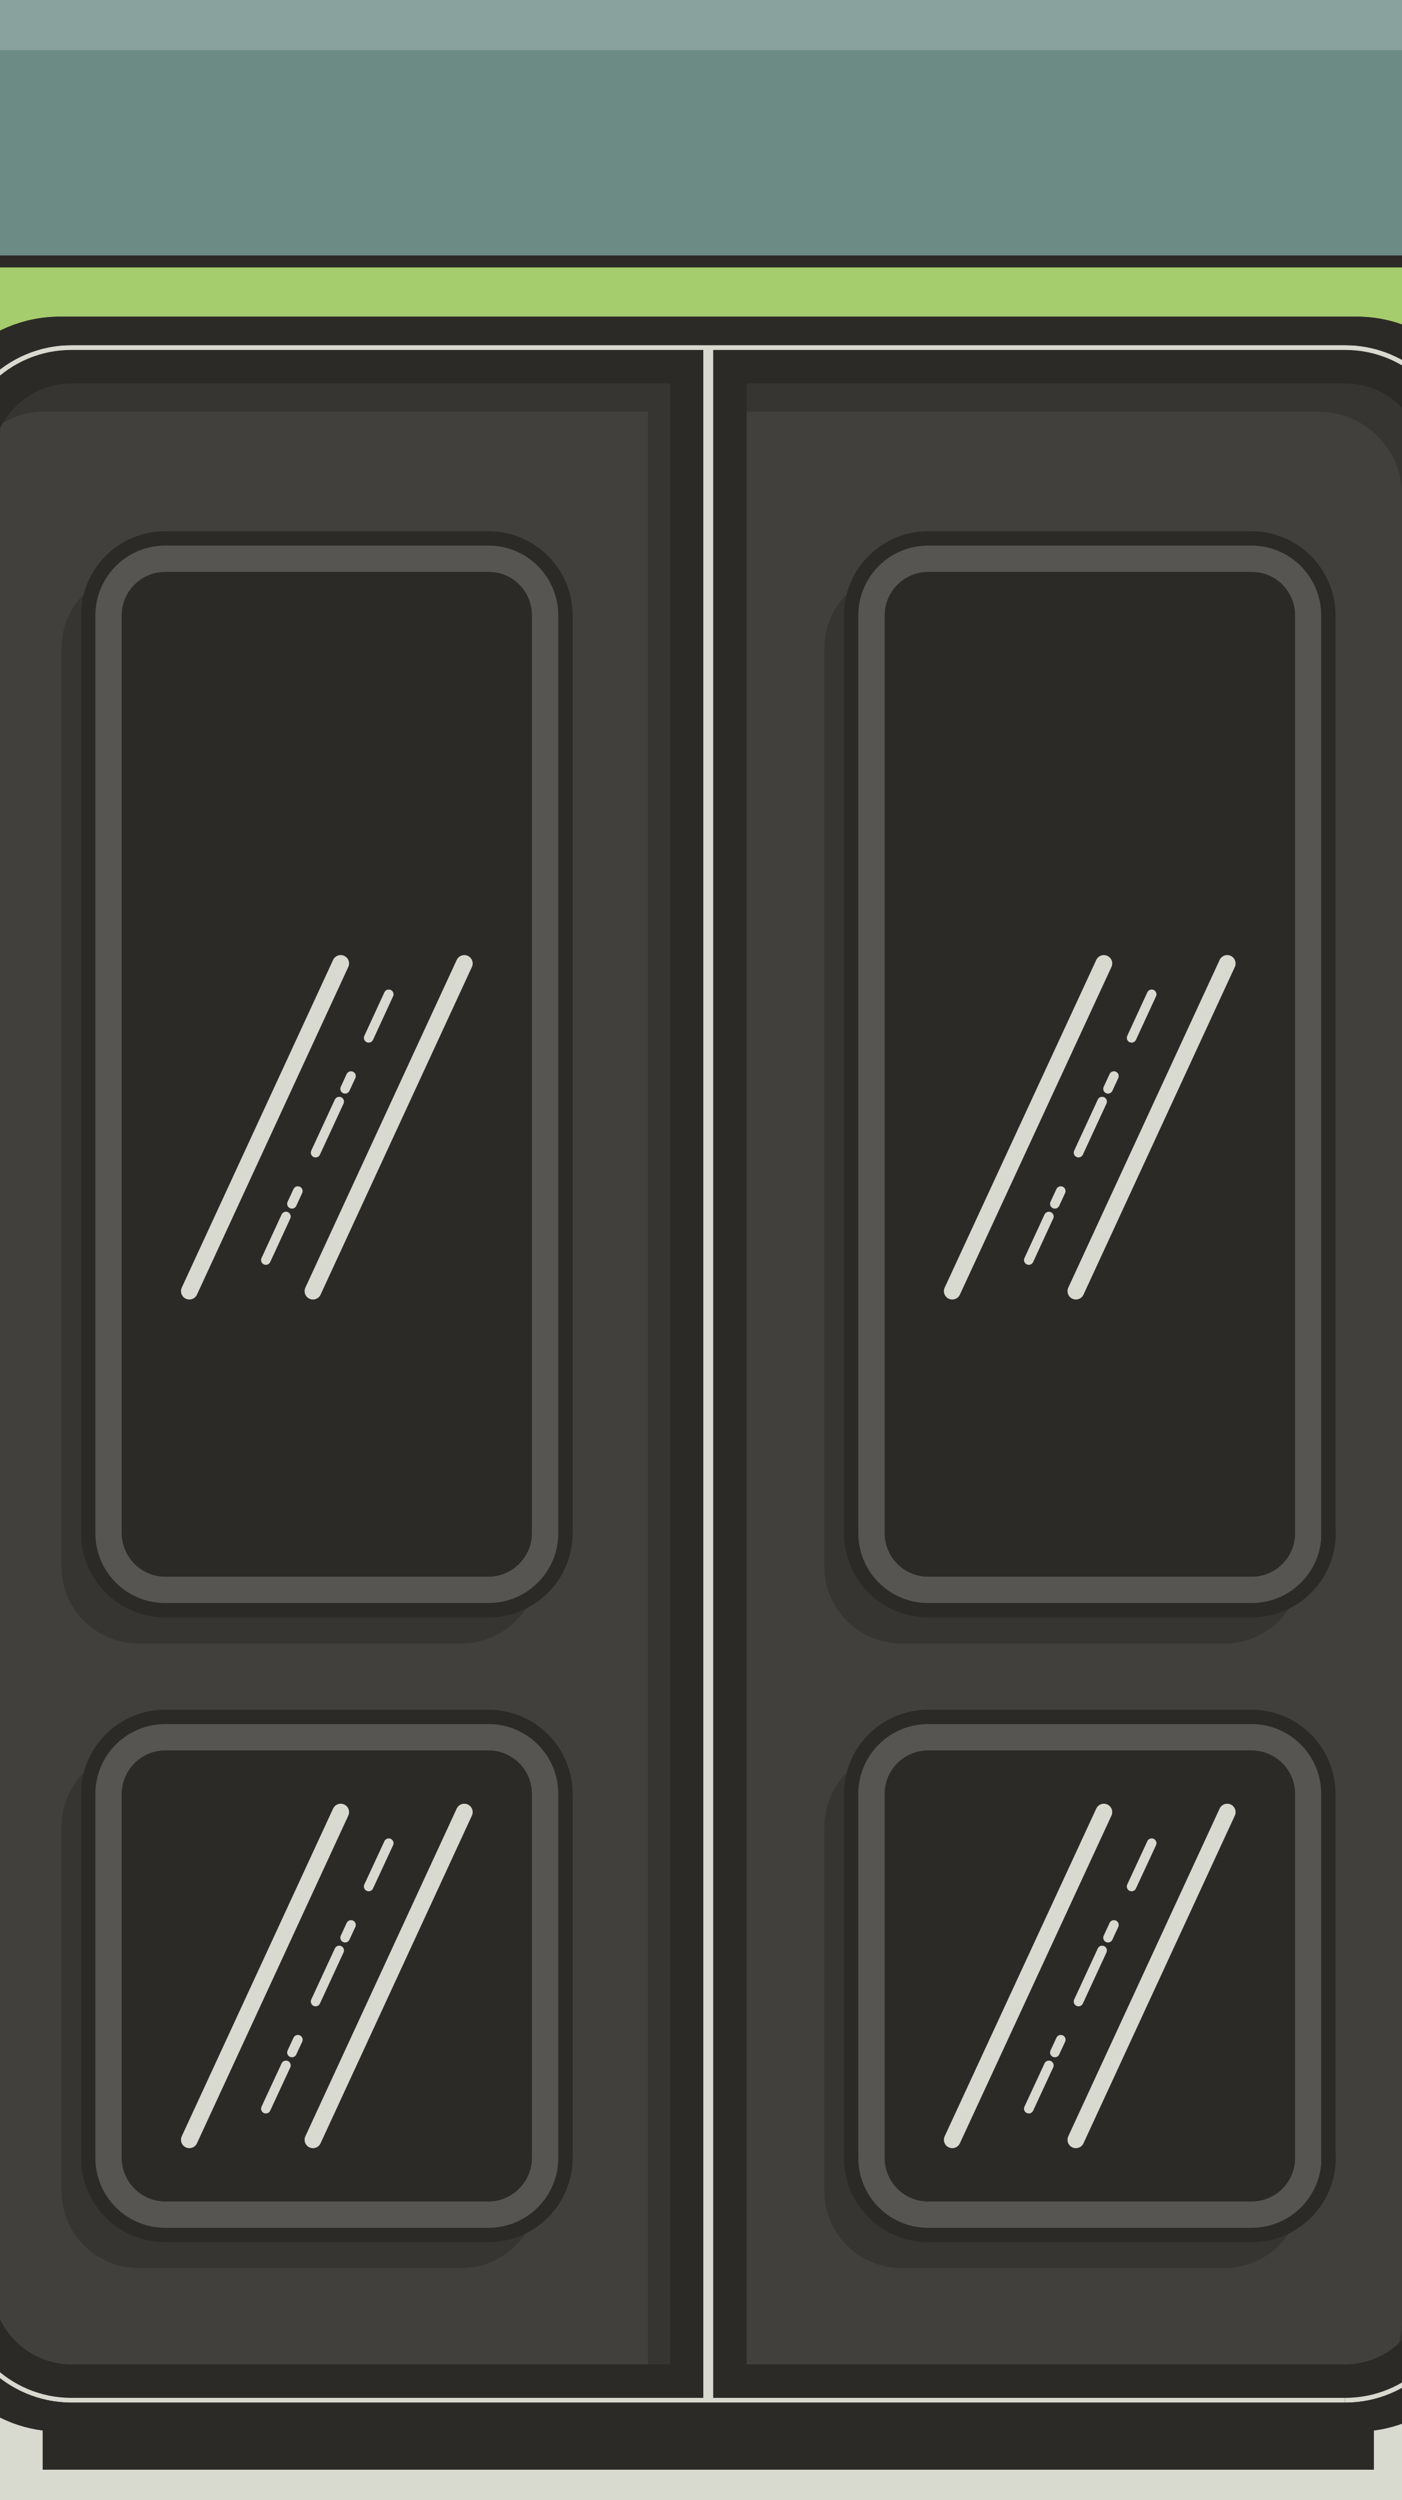 <?xml version="1.0" encoding="utf-8"?>
<!-- Generator: Adobe Illustrator 27.8.1, SVG Export Plug-In . SVG Version: 6.00 Build 0)  -->
<svg version="1.1" id="Capa_1" xmlns="http://www.w3.org/2000/svg" xmlns:xlink="http://www.w3.org/1999/xlink" x="0px" y="0px"
	 viewBox="0 0 586.4 1045.2" style="enable-background:new 0 0 586.4 1045.2;" xml:space="preserve">
<style type="text/css">
	.st0{fill:#2C2A26;}
	.st1{fill:#41403C;}
	.st2{fill:#575552;}
	.st3{fill:#373531;}
	.st4{fill:none;stroke:#D8D9CF;stroke-width:4;stroke-miterlimit:10;}
	.st5{fill:none;stroke:#2C2A26;stroke-width:6;stroke-miterlimit:10;}
	.st6{fill:none;}
	.st7{fill:none;stroke:#2C2A26;stroke-width:4;stroke-miterlimit:10;}
	.st8{fill:none;stroke:#D8D9CF;stroke-width:7;stroke-linecap:round;stroke-miterlimit:10;}
	.st9{fill:none;stroke:#D8D9CF;stroke-width:4;stroke-linecap:round;stroke-miterlimit:10;}
	.st10{fill:none;stroke:#D8D9CF;stroke-width:4;stroke-linecap:round;stroke-miterlimit:10;stroke-dasharray:5.88,17.64;}
	
		.st11{fill:none;stroke:#D8D9CF;stroke-width:4;stroke-linecap:round;stroke-miterlimit:10;stroke-dasharray:23.52,5.88,5.88,17.64;}
	.st12{fill:#A6CD6D;}
	.st13{fill:#D8D9CF;}
	.st14{fill:#6B8B84;}
	.st15{fill:#89A29D;}
	.st16{fill:none;stroke:#2C2A26;stroke-width:5;stroke-miterlimit:10;}
	.st17{fill:#41403C;stroke:#2C2A26;stroke-width:4;stroke-miterlimit:10;}
	.st18{fill:#817F7D;}
	.st19{fill:none;stroke:#D8D9CF;stroke-width:4;stroke-linecap:round;stroke-miterlimit:10;stroke-dasharray:8.523,25.567;}
	
		.st20{fill:none;stroke:#D8D9CF;stroke-width:4;stroke-linecap:round;stroke-miterlimit:10;stroke-dasharray:34.09,8.523,8.523,25.567;}
</style>
<g id="Puerta-Izq">
	<g>
		<path class="st0" d="M296.3,144.3v860.2H29.9c-27.1,0-49.1-22-49.1-49V193.4c0-27.1,22-49.1,49.1-49.1H296.3z M282.3,990.5V158.3
			H29.9c-19.3,0-35.1,15.7-35.1,35.1v762.1c0,19.3,15.7,35,35.1,35H282.3z"/>
		<path class="st1" d="M282.3,158.3v832.2H29.9c-19.3,0-35.1-15.7-35.1-35V193.4c0-19.3,15.7-35.1,35.1-35.1H282.3z M236.5,902.2
			V750c0-17.8-14.4-32.2-32.2-32.2H69.1c-17.8,0-32.2,14.4-32.2,32.2v152.2c0,17.8,14.4,32.2,32.2,32.2h135.2
			C222.1,934.4,236.5,920,236.5,902.2z M236.5,641V257.3c0-17.8-14.4-32.2-32.2-32.2H69.1c-17.8,0-32.2,14.4-32.2,32.2V641
			c0,17.8,14.4,32.2,32.2,32.2h135.2C222.1,673.2,236.5,658.8,236.5,641z"/>
		<path class="st2" d="M236.5,750v152.2c0,17.8-14.4,32.2-32.2,32.2H69.1c-17.8,0-32.2-14.4-32.2-32.2V750
			c0-17.8,14.4-32.2,32.2-32.2h135.2C222.1,717.8,236.5,732.2,236.5,750z M222.5,902.2V750c0-10-8.2-18.2-18.2-18.2H69.1
			c-10,0-18.2,8.2-18.2,18.2v152.2c0,10,8.2,18.2,18.2,18.2h135.2C214.4,920.4,222.5,912.2,222.5,902.2z"/>
		<path class="st2" d="M236.5,257.3V641c0,17.8-14.4,32.2-32.2,32.2H69.1c-17.8,0-32.2-14.4-32.2-32.2V257.3
			c0-17.8,14.4-32.2,32.2-32.2h135.2C222.1,225,236.5,239.5,236.5,257.3z M222.5,641V257.3c0-10.1-8.2-18.2-18.2-18.2H69.1
			c-10,0-18.2,8.2-18.2,18.2V641c0,10,8.2,18.2,18.2,18.2h135.2C214.4,659.2,222.5,651,222.5,641z"/>
		<path class="st0" d="M222.5,750v152.2c0,10-8.2,18.2-18.2,18.2H69.1c-10,0-18.2-8.2-18.2-18.2V750c0-10,8.2-18.2,18.2-18.2h135.2
			C214.4,731.8,222.5,740,222.5,750z"/>
		<path class="st0" d="M222.5,257.3V641c0,10-8.2,18.2-18.2,18.2H69.1c-10,0-18.2-8.2-18.2-18.2V257.3c0-10.1,8.2-18.2,18.2-18.2
			h135.2C214.4,239,222.5,247.2,222.5,257.3z"/>
		<path class="st3" d="M204.3,934.4H69.1c-17.8,0-32.2-14.4-32.2-32.2V750c0-4.5,0.9-8.8,2.6-12.6c-8.4,5.8-13.8,15.5-13.8,26.5V916
			c0,17.8,14.4,32.2,32.2,32.2H193c13.3,0,24.7-8.1,29.7-19.6C217.5,932.3,211.2,934.4,204.3,934.4z M204.3,673.2H69.1
			c-17.8,0-32.2-14.4-32.2-32.2V257.3c0-4.5,0.9-8.8,2.6-12.6c-8.4,5.8-13.8,15.5-13.8,26.5v383.7c0,17.8,14.4,32.2,32.2,32.2H193
			c13.3,0,24.7-8.1,29.7-19.6C217.5,671.1,211.2,673.2,204.3,673.2z M29.9,158.3c-14.2,0-26.4,8.4-31.9,20.6
			c5.8-4.2,13-6.8,20.7-6.8H271v818.3h11.3V158.3H29.9z M204.3,673.2H69.1c-17.8,0-32.2-14.4-32.2-32.2V257.3
			c0-4.5,0.9-8.8,2.6-12.6c-8.4,5.8-13.8,15.5-13.8,26.5v383.7c0,17.8,14.4,32.2,32.2,32.2H193c13.3,0,24.7-8.1,29.7-19.6
			C217.5,671.1,211.2,673.2,204.3,673.2z M204.3,934.4H69.1c-17.8,0-32.2-14.4-32.2-32.2V750c0-4.5,0.9-8.8,2.6-12.6
			c-8.4,5.8-13.8,15.5-13.8,26.5V916c0,17.8,14.4,32.2,32.2,32.2H193c13.3,0,24.7-8.1,29.7-19.6
			C217.5,932.3,211.2,934.4,204.3,934.4z"/>
		<line class="st4" x1="296.3" y1="1004.5" x2="29.9" y2="1004.5"/>
		<path class="st5" d="M236.5,641V257.3c0-17.8-14.4-32.2-32.2-32.2H69.1c-17.8,0-32.2,14.4-32.2,32.2V641
			c0,17.8,14.4,32.2,32.2,32.2h135.2C222.1,673.2,236.5,658.8,236.5,641z"/>
		<path class="st6" d="M222.5,641c0,10-8.2,18.2-18.2,18.2H69.1c-10,0-18.2-8.2-18.2-18.2V257.3c0-10.1,8.2-18.2,18.2-18.2h135.2
			c10.1,0,18.2,8.2,18.2,18.2V641z"/>
		<path class="st5" d="M236.5,902.2V750c0-17.8-14.4-32.2-32.2-32.2H69.1c-17.8,0-32.2,14.4-32.2,32.2v152.2
			c0,17.8,14.4,32.2,32.2,32.2h135.2C222.1,934.4,236.5,920,236.5,902.2z"/>
		<path class="st6" d="M222.5,902.2c0,10-8.2,18.2-18.2,18.2H69.1c-10,0-18.2-8.2-18.2-18.2V750c0-10,8.2-18.2,18.2-18.2h135.2
			c10.1,0,18.2,8.2,18.2,18.2V902.2z"/>
		<path class="st7" d="M282.3,158.3v832.2H29.9c-19.3,0-35.1-15.7-35.1-35V193.4c0-19.3,15.7-35.1,35.1-35.1H282.3z"/>
		<path class="st4" d="M29.9,1004.5c-27.1,0-49.1-22-49.1-49V193.4c0-27.1,22-49.1,49.1-49.1h266.3"/>
		<line class="st8" x1="79.2" y1="539.8" x2="142.5" y2="402.8"/>
		<line class="st8" x1="130.9" y1="539.8" x2="194.2" y2="402.8"/>
		<g>
			<g>
				<line class="st9" x1="111.2" y1="526.8" x2="119.6" y2="508.6"/>
				<line class="st10" x1="122.1" y1="503.3" x2="128.3" y2="489.9"/>
				<line class="st11" x1="132" y1="481.9" x2="150.5" y2="441.9"/>
				<line class="st9" x1="154.2" y1="433.9" x2="162.6" y2="415.7"/>
			</g>
		</g>
		<line class="st8" x1="79.2" y1="894.6" x2="142.5" y2="757.6"/>
		<line class="st8" x1="130.9" y1="894.6" x2="194.2" y2="757.6"/>
		<g>
			<g>
				<line class="st9" x1="111.2" y1="881.6" x2="119.6" y2="863.5"/>
				<line class="st10" x1="122.1" y1="858.1" x2="128.3" y2="844.8"/>
				<line class="st11" x1="132" y1="836.8" x2="150.5" y2="796.8"/>
				<line class="st9" x1="154.2" y1="788.7" x2="162.6" y2="770.6"/>
			</g>
		</g>
		<path class="st0" d="M296.3,144.3v860.2H29.9c-27.1,0-49.1-22-49.1-49V193.4c0-27.1,22-49.1,49.1-49.1H296.3z M282.3,990.5V158.3
			H29.9c-19.3,0-35.1,15.7-35.1,35.1v762.1c0,19.3,15.7,35,35.1,35H282.3z"/>
		<path class="st1" d="M282.3,158.3v832.2H29.9c-19.3,0-35.1-15.7-35.1-35V193.4c0-19.3,15.7-35.1,35.1-35.1H282.3z M236.5,902.2
			V750c0-17.8-14.4-32.2-32.2-32.2H69.1c-17.8,0-32.2,14.4-32.2,32.2v152.2c0,17.8,14.4,32.2,32.2,32.2h135.2
			C222.1,934.4,236.5,920,236.5,902.2z M236.5,641V257.3c0-17.8-14.4-32.2-32.2-32.2H69.1c-17.8,0-32.2,14.4-32.2,32.2V641
			c0,17.8,14.4,32.2,32.2,32.2h135.2C222.1,673.2,236.5,658.8,236.5,641z"/>
		<path class="st2" d="M236.5,750v152.2c0,17.8-14.4,32.2-32.2,32.2H69.1c-17.8,0-32.2-14.4-32.2-32.2V750
			c0-17.8,14.4-32.2,32.2-32.2h135.2C222.1,717.8,236.5,732.2,236.5,750z M222.5,902.2V750c0-10-8.2-18.2-18.2-18.2H69.1
			c-10,0-18.2,8.2-18.2,18.2v152.2c0,10,8.2,18.2,18.2,18.2h135.2C214.4,920.4,222.5,912.2,222.5,902.2z"/>
		<path class="st2" d="M236.5,257.3V641c0,17.8-14.4,32.2-32.2,32.2H69.1c-17.8,0-32.2-14.4-32.2-32.2V257.3
			c0-17.8,14.4-32.2,32.2-32.2h135.2C222.1,225,236.5,239.5,236.5,257.3z M222.5,641V257.3c0-10.1-8.2-18.2-18.2-18.2H69.1
			c-10,0-18.2,8.2-18.2,18.2V641c0,10,8.2,18.2,18.2,18.2h135.2C214.4,659.2,222.5,651,222.5,641z"/>
		<path class="st0" d="M222.5,750v152.2c0,10-8.2,18.2-18.2,18.2H69.1c-10,0-18.2-8.2-18.2-18.2V750c0-10,8.2-18.2,18.2-18.2h135.2
			C214.4,731.8,222.5,740,222.5,750z"/>
		<path class="st0" d="M222.5,257.3V641c0,10-8.2,18.2-18.2,18.2H69.1c-10,0-18.2-8.2-18.2-18.2V257.3c0-10.1,8.2-18.2,18.2-18.2
			h135.2C214.4,239,222.5,247.2,222.5,257.3z"/>
		<path class="st3" d="M204.3,934.4H69.1c-17.8,0-32.2-14.4-32.2-32.2V750c0-4.5,0.9-8.8,2.6-12.6c-8.4,5.8-13.8,15.5-13.8,26.5V916
			c0,17.8,14.4,32.2,32.2,32.2H193c13.3,0,24.7-8.1,29.7-19.6C217.5,932.3,211.2,934.4,204.3,934.4z M204.3,673.2H69.1
			c-17.8,0-32.2-14.4-32.2-32.2V257.3c0-4.5,0.9-8.8,2.6-12.6c-8.4,5.8-13.8,15.5-13.8,26.5v383.7c0,17.8,14.4,32.2,32.2,32.2H193
			c13.3,0,24.7-8.1,29.7-19.6C217.5,671.1,211.2,673.2,204.3,673.2z M29.9,158.3c-14.2,0-26.4,8.4-31.9,20.6
			c5.8-4.2,13-6.8,20.7-6.8H271v818.3h11.3V158.3H29.9z M204.3,673.2H69.1c-17.8,0-32.2-14.4-32.2-32.2V257.3
			c0-4.5,0.9-8.8,2.6-12.6c-8.4,5.8-13.8,15.5-13.8,26.5v383.7c0,17.8,14.4,32.2,32.2,32.2H193c13.3,0,24.7-8.1,29.7-19.6
			C217.5,671.1,211.2,673.2,204.3,673.2z M204.3,934.4H69.1c-17.8,0-32.2-14.4-32.2-32.2V750c0-4.5,0.9-8.8,2.6-12.6
			c-8.4,5.8-13.8,15.5-13.8,26.5V916c0,17.8,14.4,32.2,32.2,32.2H193c13.3,0,24.7-8.1,29.7-19.6
			C217.5,932.3,211.2,934.4,204.3,934.4z"/>
		<path class="st5" d="M236.5,641V257.3c0-17.8-14.4-32.2-32.2-32.2H69.1c-17.8,0-32.2,14.4-32.2,32.2V641
			c0,17.8,14.4,32.2,32.2,32.2h135.2C222.1,673.2,236.5,658.8,236.5,641z"/>
		<path class="st6" d="M222.5,641c0,10-8.2,18.2-18.2,18.2H69.1c-10,0-18.2-8.2-18.2-18.2V257.3c0-10.1,8.2-18.2,18.2-18.2h135.2
			c10.1,0,18.2,8.2,18.2,18.2V641z"/>
		<path class="st5" d="M236.5,902.2V750c0-17.8-14.4-32.2-32.2-32.2H69.1c-17.8,0-32.2,14.4-32.2,32.2v152.2
			c0,17.8,14.4,32.2,32.2,32.2h135.2C222.1,934.4,236.5,920,236.5,902.2z"/>
		<path class="st6" d="M222.5,902.2c0,10-8.2,18.2-18.2,18.2H69.1c-10,0-18.2-8.2-18.2-18.2V750c0-10,8.2-18.2,18.2-18.2h135.2
			c10.1,0,18.2,8.2,18.2,18.2V902.2z"/>
		<path class="st7" d="M282.3,158.3v832.2H29.9c-19.3,0-35.1-15.7-35.1-35V193.4c0-19.3,15.7-35.1,35.1-35.1H282.3z"/>
		<path class="st4" d="M29.9,1004.5c-27.1,0-49.1-22-49.1-49V193.4c0-27.1,22-49.1,49.1-49.1h266.3v860.2H29.9"/>
		<line class="st8" x1="79.2" y1="539.8" x2="142.5" y2="402.8"/>
		<line class="st8" x1="130.9" y1="539.8" x2="194.2" y2="402.8"/>
		<g>
			<g>
				<line class="st9" x1="111.2" y1="526.8" x2="119.6" y2="508.6"/>
				<line class="st10" x1="122.1" y1="503.3" x2="128.3" y2="489.9"/>
				<line class="st11" x1="132" y1="481.9" x2="150.5" y2="441.9"/>
				<line class="st9" x1="154.2" y1="433.9" x2="162.6" y2="415.7"/>
			</g>
		</g>
		<line class="st8" x1="79.2" y1="894.6" x2="142.5" y2="757.6"/>
		<line class="st8" x1="130.9" y1="894.6" x2="194.2" y2="757.6"/>
		<g>
			<g>
				<line class="st9" x1="111.2" y1="881.6" x2="119.6" y2="863.5"/>
				<line class="st10" x1="122.1" y1="858.1" x2="128.3" y2="844.8"/>
				<line class="st11" x1="132" y1="836.8" x2="150.5" y2="796.8"/>
				<line class="st9" x1="154.2" y1="788.7" x2="162.6" y2="770.6"/>
			</g>
		</g>
	</g>
</g>
<g id="Puerta-Der">
	<g>
		<path class="st0" d="M611.7,193.4v762.1c0,27.1-22,49-49.1,49H296.3V144.3h266.3C589.7,144.3,611.7,166.3,611.7,193.4z
			 M597.7,955.5V193.4c0-19.3-15.7-35.1-35.1-35.1H310.3v832.2h252.3C581.9,990.5,597.7,974.8,597.7,955.5z"/>
		<path class="st1" d="M597.7,193.4v762.1c0,19.3-15.7,35-35.1,35H310.3V158.3h252.3C581.9,158.3,597.7,174.1,597.7,193.4z
			 M555.7,902.2V750c0-17.8-14.4-32.2-32.2-32.2H388.2c-17.8,0-32.2,14.4-32.2,32.2v152.2c0,17.8,14.4,32.2,32.2,32.2h135.2
			C541.2,934.4,555.7,920,555.7,902.2z M555.7,641V257.3c0-17.8-14.4-32.2-32.2-32.2H388.2c-17.8,0-32.2,14.4-32.2,32.2V641
			c0,17.8,14.4,32.2,32.2,32.2h135.2C541.2,673.2,555.7,658.8,555.7,641z"/>
		<path class="st2" d="M555.7,750v152.2c0,17.8-14.4,32.2-32.2,32.2H388.2c-17.8,0-32.2-14.4-32.2-32.2V750
			c0-17.8,14.4-32.2,32.2-32.2h135.2C541.2,717.8,555.7,732.2,555.7,750z M541.7,902.2V750c0-10.1-8.2-18.2-18.2-18.2H388.2
			c-10.1,0-18.2,8.2-18.2,18.2v152.2c0,10.1,8.2,18.2,18.2,18.2h135.2C533.5,920.4,541.7,912.3,541.7,902.2z"/>
		<path class="st2" d="M555.7,257.3V641c0,17.8-14.4,32.2-32.2,32.2H388.2c-17.8,0-32.2-14.4-32.2-32.2V257.3
			c0-17.8,14.4-32.2,32.2-32.2h135.2C541.2,225,555.7,239.5,555.7,257.3z M541.7,641V257.3c0-10.1-8.2-18.2-18.2-18.2H388.2
			c-10.1,0-18.2,8.1-18.2,18.2V641c0,10.1,8.2,18.2,18.2,18.2h135.2C533.5,659.2,541.7,651,541.7,641z"/>
		<path class="st0" d="M541.7,750v152.2c0,10.1-8.2,18.2-18.2,18.2H388.2c-10.1,0-18.2-8.2-18.2-18.2V750c0-10.1,8.2-18.2,18.2-18.2
			h135.2C533.5,731.8,541.7,739.9,541.7,750z"/>
		<path class="st0" d="M541.7,257.3V641c0,10.1-8.2,18.2-18.2,18.2H388.2c-10.1,0-18.2-8.2-18.2-18.2V257.3
			c0-10.1,8.2-18.2,18.2-18.2h135.2C533.5,239,541.7,247.2,541.7,257.3z"/>
		<path class="st3" d="M562.6,158.3H310.3v13.8h241.1c19.3,0,35.1,15.7,35.1,35.1v762.1c0,5.2-1.1,10.1-3.1,14.5
			c8.7-6.4,14.4-16.7,14.4-28.3V193.4C597.7,174.1,581.9,158.3,562.6,158.3z M388.2,673.2c-17.8,0-32.2-14.4-32.2-32.2V257.3
			c0-4.5,0.9-8.8,2.6-12.6c-8.4,5.8-13.8,15.5-13.8,26.5v383.7c0,17.8,14.4,32.2,32.2,32.2h135.2c13.3,0,24.7-8.1,29.7-19.6
			c-5.2,3.6-11.6,5.8-18.4,5.8H388.2z M388.2,934.4c-17.8,0-32.2-14.4-32.2-32.2V750c0-4.5,0.9-8.8,2.6-12.6
			c-8.4,5.8-13.8,15.5-13.8,26.5V916c0,17.8,14.4,32.2,32.2,32.2h135.2c13.3,0,24.7-8.1,29.7-19.6c-5.2,3.6-11.6,5.8-18.4,5.8H388.2
			z"/>
		<line class="st4" x1="562.6" y1="1004.5" x2="296.3" y2="1004.5"/>
		<path class="st5" d="M555.7,641c0,17.8-14.4,32.2-32.2,32.2H388.2c-17.8,0-32.2-14.4-32.2-32.2V257.3c0-17.8,14.4-32.2,32.2-32.2
			h135.2c17.8,0,32.2,14.4,32.2,32.2V641z"/>
		<path class="st6" d="M541.7,257.3c0-10.1-8.2-18.2-18.2-18.2H388.2c-10.1,0-18.2,8.1-18.2,18.2V641c0,10.1,8.2,18.2,18.2,18.2
			h135.2c10.1,0,18.2-8.2,18.2-18.2V257.3z"/>
		<path class="st5" d="M555.7,902.2c0,17.8-14.4,32.2-32.2,32.2H388.2c-17.8,0-32.2-14.4-32.2-32.2V750c0-17.8,14.4-32.2,32.2-32.2
			h135.2c17.8,0,32.2,14.4,32.2,32.2V902.2z"/>
		<path class="st6" d="M541.7,750c0-10.1-8.2-18.2-18.2-18.2H388.2c-10.1,0-18.2,8.2-18.2,18.2v152.2c0,10.1,8.2,18.2,18.2,18.2
			h135.2c10.1,0,18.2-8.2,18.2-18.2V750z"/>
		<path class="st7" d="M597.7,955.5V193.4c0-19.3-15.7-35.1-35.1-35.1H310.3v832.2h252.3C581.9,990.5,597.7,974.8,597.7,955.5z"/>
		<path class="st4" d="M296.3,1004.5V144.3h266.3c27.1,0,49.1,22,49.1,49.1v762.1c0,27.1-22,49-49.1,49"/>
		<line class="st8" x1="398.3" y1="539.8" x2="461.7" y2="402.8"/>
		<line class="st8" x1="450" y1="539.8" x2="513.3" y2="402.8"/>
		<g>
			<g>
				<line class="st9" x1="430.3" y1="526.8" x2="438.7" y2="508.6"/>
				<line class="st10" x1="441.2" y1="503.3" x2="447.4" y2="489.9"/>
				<line class="st11" x1="451.1" y1="481.9" x2="469.6" y2="441.9"/>
				<line class="st9" x1="473.3" y1="433.9" x2="481.7" y2="415.7"/>
			</g>
		</g>
		<line class="st8" x1="398.3" y1="894.6" x2="461.7" y2="757.6"/>
		<line class="st8" x1="450" y1="894.6" x2="513.3" y2="757.6"/>
		<g>
			<g>
				<line class="st9" x1="430.3" y1="881.6" x2="438.7" y2="863.5"/>
				<line class="st10" x1="441.2" y1="858.1" x2="447.4" y2="844.8"/>
				<line class="st11" x1="451.1" y1="836.8" x2="469.6" y2="796.8"/>
				<line class="st9" x1="473.3" y1="788.7" x2="481.7" y2="770.6"/>
			</g>
		</g>
		<path class="st0" d="M611.7,193.4v762.1c0,27.1-22,49-49.1,49H296.3V144.3h266.3C589.7,144.3,611.7,166.3,611.7,193.4z
			 M597.7,955.5V193.4c0-19.3-15.7-35.1-35.1-35.1H310.3v832.2h252.3C581.9,990.5,597.7,974.8,597.7,955.5z"/>
		<path class="st1" d="M597.7,193.4v762.1c0,19.3-15.7,35-35.1,35H310.3V158.3h252.3C581.9,158.3,597.7,174.1,597.7,193.4z
			 M555.7,902.2V750c0-17.8-14.4-32.2-32.2-32.2H388.2c-17.8,0-32.2,14.4-32.2,32.2v152.2c0,17.8,14.4,32.2,32.2,32.2h135.2
			C541.2,934.4,555.7,920,555.7,902.2z M555.7,641V257.3c0-17.8-14.4-32.2-32.2-32.2H388.2c-17.8,0-32.2,14.4-32.2,32.2V641
			c0,17.8,14.4,32.2,32.2,32.2h135.2C541.2,673.2,555.7,658.8,555.7,641z"/>
		<path class="st2" d="M555.7,750v152.2c0,17.8-14.4,32.2-32.2,32.2H388.2c-17.8,0-32.2-14.4-32.2-32.2V750
			c0-17.8,14.4-32.2,32.2-32.2h135.2C541.2,717.8,555.7,732.2,555.7,750z M541.7,902.2V750c0-10.1-8.2-18.2-18.2-18.2H388.2
			c-10.1,0-18.2,8.2-18.2,18.2v152.2c0,10.1,8.2,18.2,18.2,18.2h135.2C533.5,920.4,541.7,912.3,541.7,902.2z"/>
		<path class="st2" d="M555.7,257.3V641c0,17.8-14.4,32.2-32.2,32.2H388.2c-17.8,0-32.2-14.4-32.2-32.2V257.3
			c0-17.8,14.4-32.2,32.2-32.2h135.2C541.2,225,555.7,239.5,555.7,257.3z M541.7,641V257.3c0-10.1-8.2-18.2-18.2-18.2H388.2
			c-10.1,0-18.2,8.1-18.2,18.2V641c0,10.1,8.2,18.2,18.2,18.2h135.2C533.5,659.2,541.7,651,541.7,641z"/>
		<path class="st0" d="M541.7,750v152.2c0,10.1-8.2,18.2-18.2,18.2H388.2c-10.1,0-18.2-8.2-18.2-18.2V750c0-10.1,8.2-18.2,18.2-18.2
			h135.2C533.5,731.8,541.7,739.9,541.7,750z"/>
		<path class="st0" d="M541.7,257.3V641c0,10.1-8.2,18.2-18.2,18.2H388.2c-10.1,0-18.2-8.2-18.2-18.2V257.3
			c0-10.1,8.2-18.2,18.2-18.2h135.2C533.5,239,541.7,247.2,541.7,257.3z"/>
		<path class="st3" d="M562.6,158.3H310.3v13.8h241.1c19.3,0,35.1,15.7,35.1,35.1v762.1c0,5.2-1.1,10.1-3.1,14.5
			c8.7-6.4,14.4-16.7,14.4-28.3V193.4C597.7,174.1,581.9,158.3,562.6,158.3z M388.2,673.2c-17.8,0-32.2-14.4-32.2-32.2V257.3
			c0-4.5,0.9-8.8,2.6-12.6c-8.4,5.8-13.8,15.5-13.8,26.5v383.7c0,17.8,14.4,32.2,32.2,32.2h135.2c13.3,0,24.7-8.1,29.7-19.6
			c-5.2,3.6-11.6,5.8-18.4,5.8H388.2z M388.2,934.4c-17.8,0-32.2-14.4-32.2-32.2V750c0-4.5,0.9-8.8,2.6-12.6
			c-8.4,5.8-13.8,15.5-13.8,26.5V916c0,17.8,14.4,32.2,32.2,32.2h135.2c13.3,0,24.7-8.1,29.7-19.6c-5.2,3.6-11.6,5.8-18.4,5.8H388.2
			z"/>
		<line class="st4" x1="562.6" y1="1004.5" x2="296.3" y2="1004.5"/>
		<path class="st5" d="M555.7,641c0,17.8-14.4,32.2-32.2,32.2H388.2c-17.8,0-32.2-14.4-32.2-32.2V257.3c0-17.8,14.4-32.2,32.2-32.2
			h135.2c17.8,0,32.2,14.4,32.2,32.2V641z"/>
		<path class="st6" d="M541.7,257.3c0-10.1-8.2-18.2-18.2-18.2H388.2c-10.1,0-18.2,8.1-18.2,18.2V641c0,10.1,8.2,18.2,18.2,18.2
			h135.2c10.1,0,18.2-8.2,18.2-18.2V257.3z"/>
		<path class="st5" d="M555.7,902.2c0,17.8-14.4,32.2-32.2,32.2H388.2c-17.8,0-32.2-14.4-32.2-32.2V750c0-17.8,14.4-32.2,32.2-32.2
			h135.2c17.8,0,32.2,14.4,32.2,32.2V902.2z"/>
		<path class="st6" d="M541.7,750c0-10.1-8.2-18.2-18.2-18.2H388.2c-10.1,0-18.2,8.2-18.2,18.2v152.2c0,10.1,8.2,18.2,18.2,18.2
			h135.2c10.1,0,18.2-8.2,18.2-18.2V750z"/>
		<path class="st7" d="M597.7,955.5V193.4c0-19.3-15.7-35.1-35.1-35.1H310.3v832.2h252.3C581.9,990.5,597.7,974.8,597.7,955.5z"/>
		<path class="st4" d="M296.3,1004.5V144.3h266.3c27.1,0,49.1,22,49.1,49.1v762.1c0,27.1-22,49-49.1,49"/>
		<line class="st8" x1="398.3" y1="539.8" x2="461.7" y2="402.8"/>
		<line class="st8" x1="450" y1="539.8" x2="513.3" y2="402.8"/>
		<g>
			<g>
				<line class="st9" x1="430.3" y1="526.8" x2="438.7" y2="508.6"/>
				<line class="st10" x1="441.2" y1="503.3" x2="447.4" y2="489.9"/>
				<line class="st11" x1="451.1" y1="481.9" x2="469.6" y2="441.9"/>
				<line class="st9" x1="473.3" y1="433.9" x2="481.7" y2="415.7"/>
			</g>
		</g>
		<line class="st8" x1="398.3" y1="894.6" x2="461.7" y2="757.6"/>
		<line class="st8" x1="450" y1="894.6" x2="513.3" y2="757.6"/>
		<g>
			<g>
				<line class="st9" x1="430.3" y1="881.6" x2="438.7" y2="863.5"/>
				<line class="st10" x1="441.2" y1="858.1" x2="447.4" y2="844.8"/>
				<line class="st11" x1="451.1" y1="836.8" x2="469.6" y2="796.8"/>
				<line class="st9" x1="473.3" y1="788.7" x2="481.7" y2="770.6"/>
			</g>
		</g>
	</g>
</g>
<g id="Vagon">
	<path class="st12" d="M-31.1,188.6v699.2H-814V109.3h2220.5v778.5H623.7V188.6c0-31.1-25.2-56.2-56.2-56.2H25.1
		C-5.9,132.3-31.1,157.5-31.1,188.6z M831.8,559.3c0,33.6,27.2,60.8,60.8,60.8h407.3c33.6,0,60.8-27.2,60.8-60.8V268.8
		c0-33.6-27.2-60.8-60.8-60.8H892.5c-33.6,0-60.8,27.2-60.8,60.8V559.3z M-768.1,559.3c0,33.6,27.2,60.8,60.8,60.8H-300
		c33.6,0,60.8-27.2,60.8-60.8V268.8c0-33.6-27.2-60.8-60.8-60.8h-407.3c-33.6,0-60.8,27.2-60.8,60.8
		C-768.1,268.8-768.1,559.3-768.1,559.3z"/>
	<path class="st13" d="M-31.1,960.3c0,29.5,22.7,53.7,51.6,56.1v13.7h551.7v-13.7c28.9-2.4,51.6-26.6,51.6-56.1v-72.5h782.9V1073
		H-814V887.8h782.9V960.3z"/>
	<rect x="-814" y="-5" class="st14" width="2220.5" height="116.3"/>
	<rect x="-814" y="-7" class="st15" width="2220.5" height="28"/>
	<polygon class="st16" points="-814,109.3 -814,887.8 -814,1073 1406.5,1073 1406.5,887.8 1406.5,109.3 1406.5,-7 -814,-7 	"/>
	<line class="st16" x1="1406.5" y1="109.3" x2="-814" y2="109.3"/>
	<path class="st12" d="M-31.1,188.6v699.2H-814V109.3h2220.5v778.5H623.7V188.6c0-31.1-25.2-56.2-56.2-56.2H25.1
		C-5.9,132.3-31.1,157.5-31.1,188.6z M831.8,559.3c0,33.6,27.2,60.8,60.8,60.8h407.3c33.6,0,60.8-27.2,60.8-60.8V268.8
		c0-33.6-27.2-60.8-60.8-60.8H892.5c-33.6,0-60.8,27.2-60.8,60.8V559.3z M-768.1,559.3c0,33.6,27.2,60.8,60.8,60.8H-300
		c33.6,0,60.8-27.2,60.8-60.8V268.8c0-33.6-27.2-60.8-60.8-60.8h-407.3c-33.6,0-60.8,27.2-60.8,60.8
		C-768.1,268.8-768.1,559.3-768.1,559.3z"/>
	<path class="st13" d="M-31.1,960.3c0,29.5,22.7,53.7,51.6,56.1v13.7h551.7v-13.7c28.9-2.4,51.6-26.6,51.6-56.1v-72.5h782.9V1073
		H-814V887.8h782.9V960.3z"/>
	<rect x="-814" y="-5" class="st14" width="2220.5" height="116.3"/>
	<rect x="-814" y="-7" class="st15" width="2220.5" height="28"/>
	<polygon class="st16" points="-814,109.3 -814,887.8 -814,1073 1406.5,1073 1406.5,887.8 1406.5,109.3 1406.5,-7 -814,-7 	"/>
	<line class="st16" x1="1406.5" y1="109.3" x2="-814" y2="109.3"/>
	<path class="st0" d="M-19.1,955.5c0,27.1,22,49,49.1,49h266.3h266.3c27.1,0,49.1-22,49.1-49V193.4c0-27.1-22-49.1-49.1-49.1H296.3
		H29.9c-27.1,0-49.1,22-49.1,49.1V955.5z M623.7,188.6v699.2v72.5c0,29.5-22.7,53.7-51.6,56.1v13.7H20.4v-13.7
		c-28.9-2.4-51.6-26.6-51.6-56.1v-72.5V188.6c0-31.1,25.2-56.2,56.2-56.2h542.3C598.5,132.3,623.7,157.5,623.7,188.6z"/>
	<polyline class="st16" points="20.4,1012.6 20.4,1030 572.1,1030 572.1,1011.3 	"/>
	<path class="st0" d="M-19.1,955.5c0,27.1,22,49,49.1,49h266.3h266.3c27.1,0,49.1-22,49.1-49V193.4c0-27.1-22-49.1-49.1-49.1H296.3
		H29.9c-27.1,0-49.1,22-49.1,49.1V955.5z M623.7,188.6v699.2v72.5c0,29.5-22.7,53.7-51.6,56.1v13.7H20.4v-13.7
		c-28.9-2.4-51.6-26.6-51.6-56.1v-72.5V188.6c0-31.1,25.2-56.2,56.2-56.2h542.3C598.5,132.3,623.7,157.5,623.7,188.6z"/>
	<polyline class="st16" points="20.4,1012.6 20.4,1030 572.1,1030 572.1,1011.3 	"/>
</g>
</svg>
